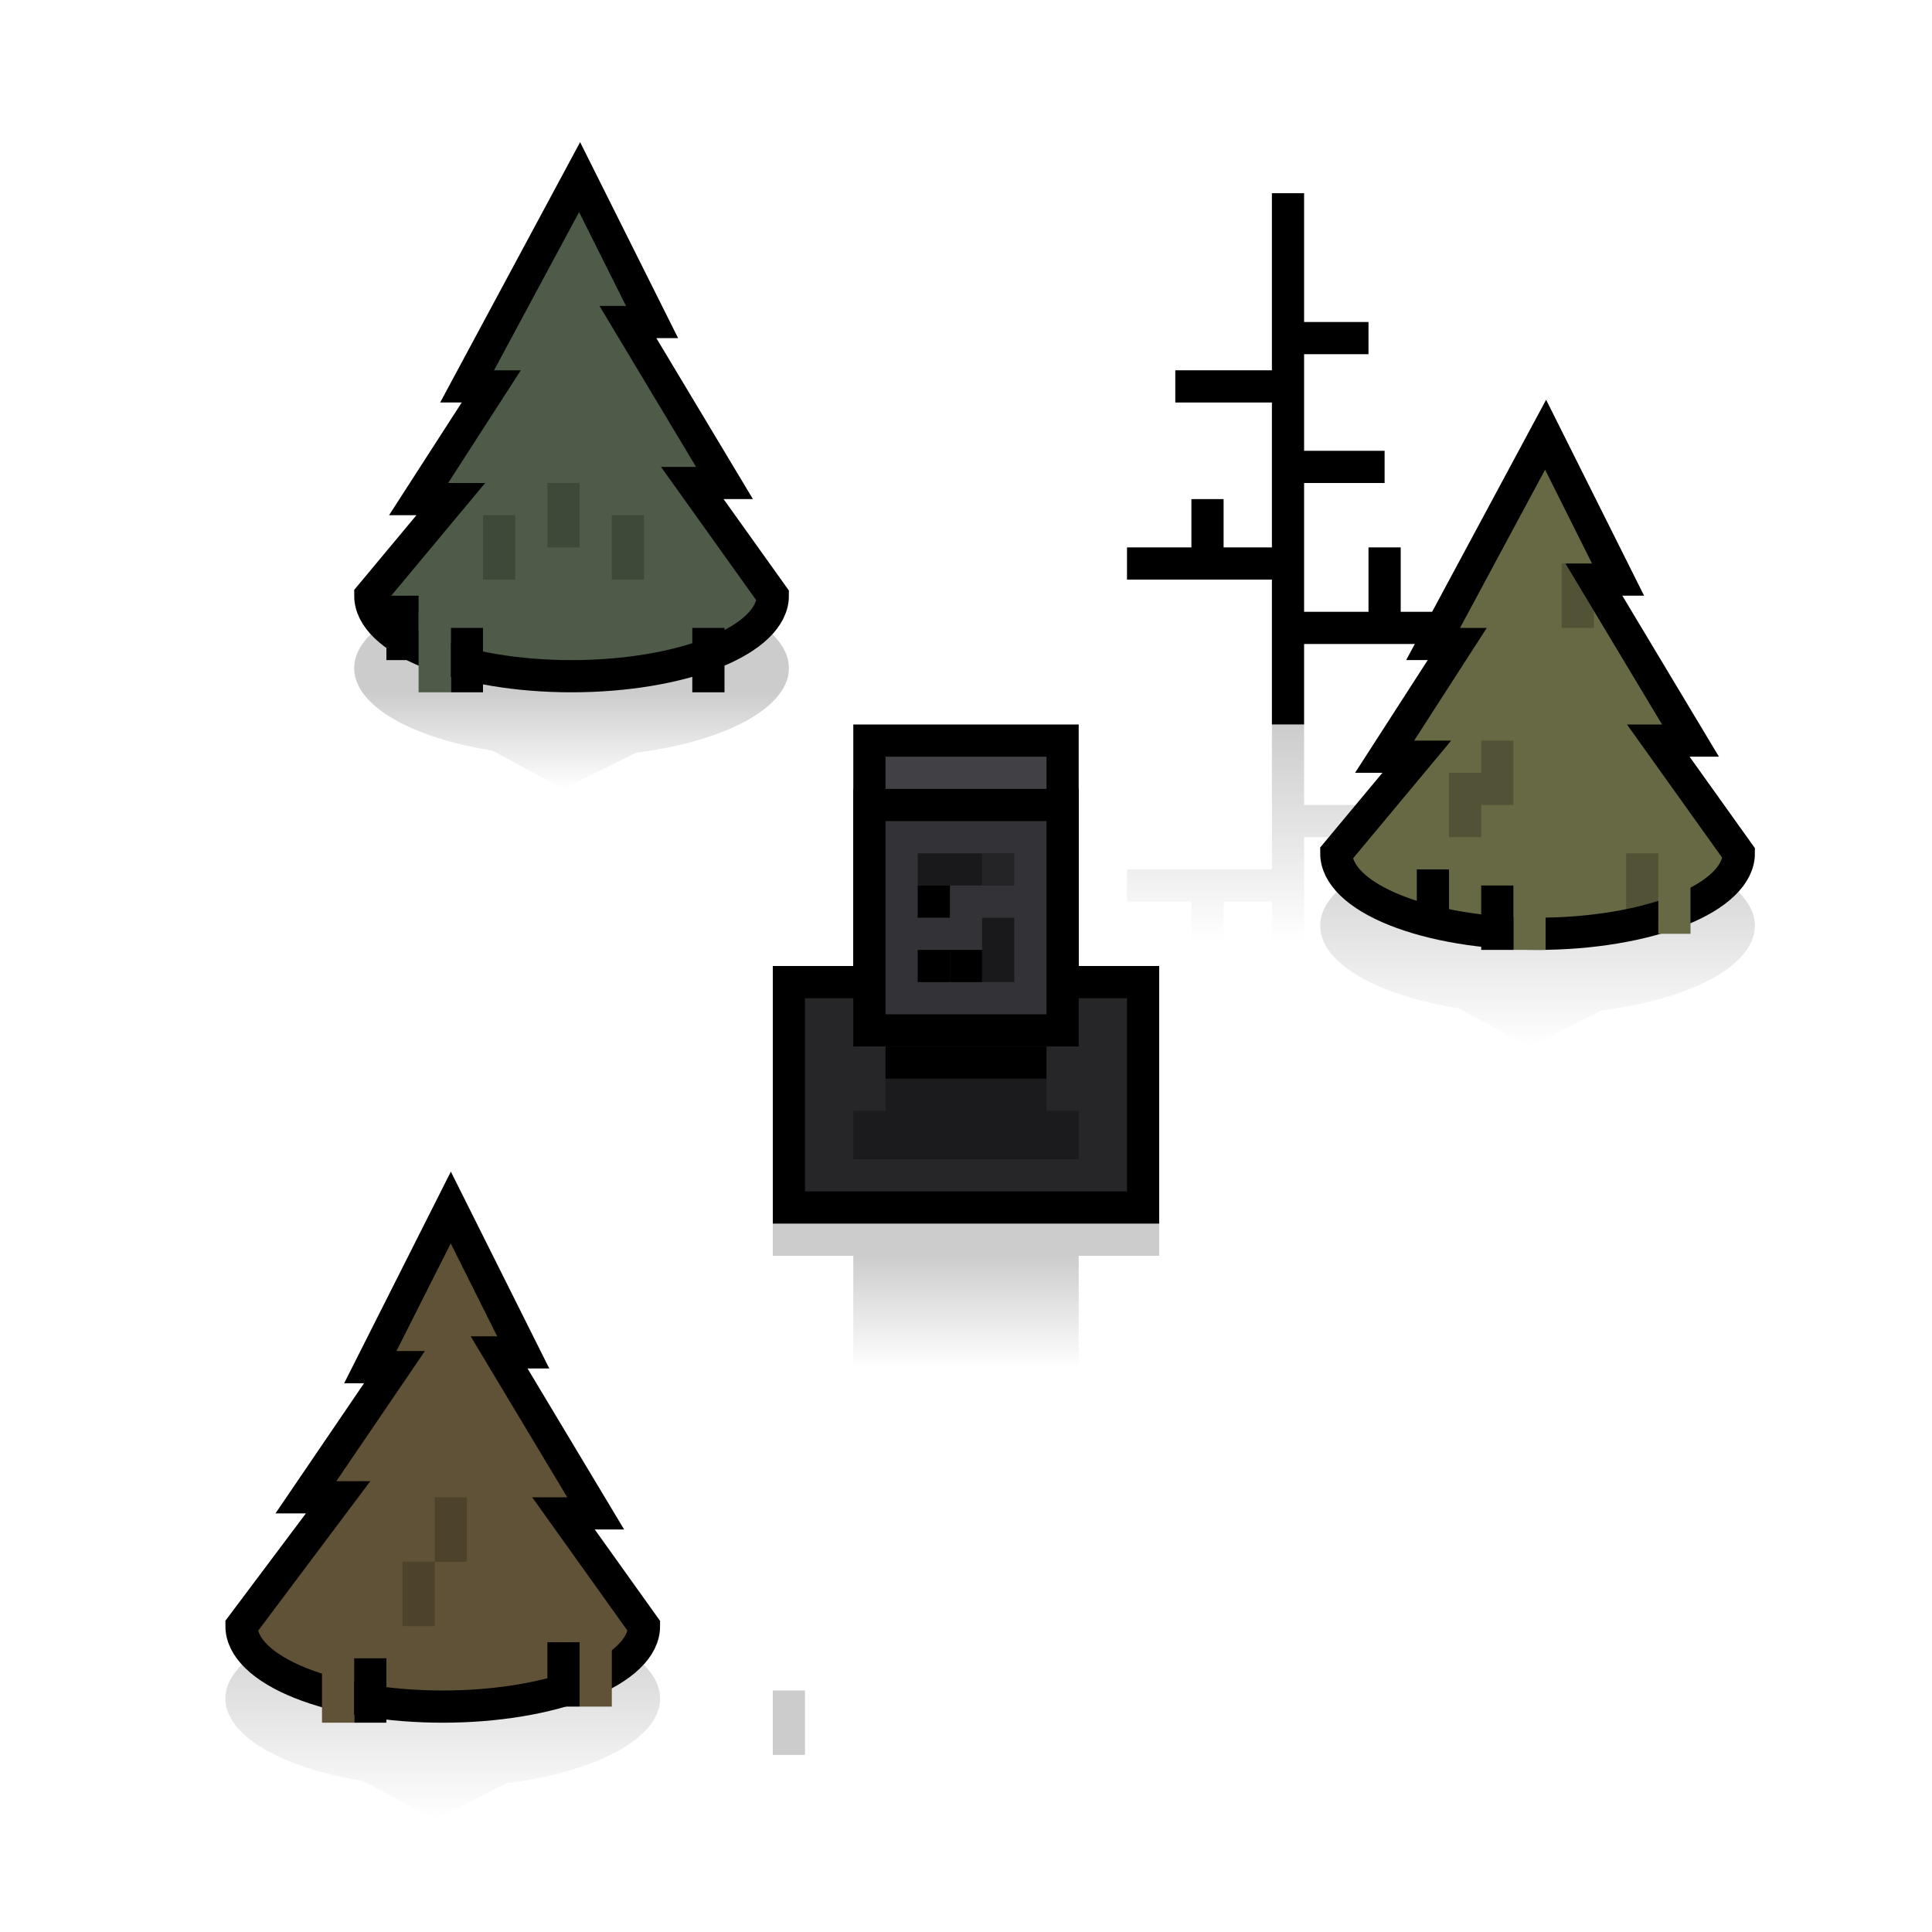 <svg width="120" height="120" viewBox="0 0 120 120" fill="none" xmlns="http://www.w3.org/2000/svg">
<path opacity="0.2" d="M48 62H72V64.823V78H48V75.177V62Z" fill="black"/>
<rect x="34" y="99" width="2" height="4" fill="black" fill-opacity="0.2"/>
<rect x="48" y="105" width="2" height="4" fill="black" fill-opacity="0.2"/>
<path d="M90 39H86M80 45V39M80 39V35M80 39H86M80 35V29M80 35H75M70 35H75M80 29H86M80 29V24M80 24H73M80 24V21M80 21H85M80 21V15V12M86 39V34M75 35V31" stroke="black" stroke-width="2"/>
<path opacity="0.2" d="M90 51H86M80 45V51M80 51V55M80 51H86M80 55V61M80 55H75M70 55H75M86 51V56M75 55V59" stroke="url(#paint0_linear_3721_25907)" stroke-width="2"/>
<path fill-rule="evenodd" clip-rule="evenodd" d="M108.945 58C108.981 57.835 109 57.669 109 57.5C109 54.462 102.956 52 95.5 52C88.044 52 82 54.462 82 57.5C82 57.669 82.019 57.835 82.055 58H82L82.063 58.034C82.559 60.132 85.95 61.886 90.589 62.625L95 65L99.488 62.756C104.598 62.113 108.412 60.268 108.938 58.031L109 58H108.945Z" fill="url(#paint1_linear_3721_25907)" fill-opacity="0.2"/>
<path d="M89.012 40L96 27L100.5 36H99L105 46H103L108 53C108 53.657 107.677 54.307 107.048 54.913C106.42 55.52 105.5 56.071 104.339 56.535C103.178 57 101.8 57.368 100.284 57.619C98.767 57.871 97.141 58 95.5 58C93.859 58 92.233 57.871 90.716 57.619C89.2 57.368 87.822 57 86.661 56.535C85.5 56.071 84.58 55.52 83.951 54.913C83.323 54.307 83 53.657 83 53L88 47H86L90.512 40H89.012Z" fill="#676844" stroke="black" stroke-width="2"/>
<rect opacity="0.2" x="90" y="48" width="2" height="4" fill="black"/>
<rect opacity="0.2" x="92" y="46" width="2" height="4" fill="black"/>
<rect x="94" y="55" width="2" height="4" fill="#676844"/>
<rect x="103" y="54" width="2" height="4" fill="#676844"/>
<rect x="92" y="55" width="2" height="4" fill="black"/>
<rect x="88" y="54" width="2" height="4" fill="black"/>
<rect opacity="0.2" x="101" y="53" width="2" height="4" fill="black"/>
<rect opacity="0.2" x="97" y="35" width="2" height="4" fill="black"/>
<path fill-rule="evenodd" clip-rule="evenodd" d="M48.945 42C48.981 41.835 49 41.669 49 41.5C49 38.462 42.956 36 35.5 36C28.044 36 22 38.462 22 41.5C22 41.669 22.019 41.835 22.055 42H22L22.063 42.034C22.559 44.132 25.95 45.886 30.589 46.625L35 49L39.488 46.756C44.598 46.113 48.412 44.268 48.938 42.031L49 42H48.945Z" fill="url(#paint2_linear_3721_25907)" fill-opacity="0.2"/>
<path d="M29.012 24L36 11L40.5 20H39L45 30H43L48 37C48 37.657 47.677 38.307 47.048 38.913C46.42 39.52 45.5 40.071 44.339 40.535C43.178 41 41.8 41.368 40.283 41.619C38.767 41.871 37.142 42 35.5 42C33.858 42 32.233 41.871 30.716 41.619C29.2 41.368 27.822 41 26.661 40.535C25.5 40.071 24.58 39.52 23.951 38.913C23.323 38.307 23 37.657 23 37L28 31H26L30.512 24H29.012Z" fill="#4E5B49" stroke="black" stroke-width="2"/>
<rect opacity="0.2" x="30" y="32" width="2" height="4" fill="black"/>
<rect opacity="0.2" x="34" y="30" width="2" height="4" fill="black"/>
<rect opacity="0.2" x="38" y="32" width="2" height="4" fill="black"/>
<rect x="43" y="39" width="2" height="4" fill="black"/>
<rect x="24" y="37" width="2" height="4" fill="black"/>
<rect x="28" y="39" width="2" height="4" fill="black"/>
<rect x="26" y="38" width="2" height="5" fill="#4E5B49"/>
<path fill-rule="evenodd" clip-rule="evenodd" d="M40.945 106C40.981 105.835 41 105.669 41 105.5C41 102.462 34.956 100 27.5 100C20.044 100 14 102.462 14 105.5C14 105.669 14.019 105.835 14.055 106H14L14.063 106.034C14.559 108.132 17.95 109.886 22.589 110.625L27 113L31.488 110.756C36.598 110.113 40.412 108.268 40.938 106.031L41 106H40.945Z" fill="url(#paint3_linear_3721_25907)" fill-opacity="0.2"/>
<path d="M23 84.917L28 75L32.5 84H31L37 94H35L40 101C40 101.657 39.677 102.307 39.048 102.913C38.42 103.52 37.5 104.071 36.339 104.536C35.178 105 33.8 105.368 32.283 105.619C30.767 105.871 29.142 106 27.5 106C25.858 106 24.233 105.871 22.716 105.619C21.2 105.368 19.822 105 18.661 104.536C17.5 104.071 16.58 103.52 15.951 102.913C15.323 102.307 15 101.657 15 101L21 93H19L24.5 84.917H23Z" fill="#605237" stroke="black" stroke-width="2"/>
<rect opacity="0.2" x="25" y="97" width="2" height="4" fill="black"/>
<rect x="20" y="103" width="2" height="4" fill="#605237"/>
<rect width="2" height="4" transform="matrix(-1 -8.74228e-08 -8.74228e-08 1 38 102)" fill="#605237"/>
<rect width="2" height="4" transform="matrix(-1 -8.74228e-08 -8.74228e-08 1 36 102)" fill="black"/>
<rect width="2" height="4" transform="matrix(-1 8.74228e-08 8.74228e-08 1 24 103)" fill="black"/>
<rect opacity="0.2" x="27" y="93" width="2" height="4" fill="black"/>
<rect x="49" y="61" width="22" height="14" fill="#404045"/>
<rect x="49" y="61" width="22" height="14" fill="black" fill-opacity="0.4"/>
<rect x="49" y="61" width="22" height="14" stroke="black" stroke-width="2"/>
<rect x="54" y="46" width="12" height="14" fill="#404045" stroke="black" stroke-width="2"/>
<rect x="54" y="50" width="12" height="14" fill="#404045"/>
<rect x="54" y="50" width="12" height="14" fill="black" fill-opacity="0.2"/>
<rect x="54" y="50" width="12" height="14" stroke="black" stroke-width="2"/>
<rect x="55" y="65" width="10" height="2" fill="black"/>
<rect opacity="0.3" x="55" y="67" width="10" height="2" fill="black"/>
<rect opacity="0.3" x="53" y="69" width="14" height="3" fill="black"/>
<rect opacity="0.2" x="53" y="78" width="14" height="7" fill="url(#paint4_linear_3721_25907)"/>
<rect opacity="0.5" x="57" y="53" width="2" height="2" fill="black"/>
<rect opacity="0.5" x="61" y="59" width="2" height="2" fill="black"/>
<rect opacity="0.3" x="61" y="53" width="2" height="2" fill="black"/>
<rect opacity="0.5" x="61" y="57" width="2" height="2" fill="black"/>
<rect opacity="0.5" x="59" y="53" width="2" height="2" fill="black"/>
<rect x="57" y="59" width="2" height="2" fill="black"/>
<rect x="57" y="55" width="2" height="2" fill="black"/>
<rect x="59" y="59" width="2" height="2" fill="black"/>
<defs>
<linearGradient id="paint0_linear_3721_25907" x1="80" y1="58.5" x2="80" y2="45" gradientUnits="userSpaceOnUse">
<stop stop-opacity="0"/>
<stop offset="1"/>
</linearGradient>
<linearGradient id="paint1_linear_3721_25907" x1="95.5" y1="52" x2="95.5" y2="65" gradientUnits="userSpaceOnUse">
<stop/>
<stop offset="1" stop-opacity="0"/>
</linearGradient>
<linearGradient id="paint2_linear_3721_25907" x1="35.5" y1="43" x2="35.5" y2="49" gradientUnits="userSpaceOnUse">
<stop/>
<stop offset="1" stop-opacity="0"/>
</linearGradient>
<linearGradient id="paint3_linear_3721_25907" x1="27.5" y1="100" x2="27.5" y2="113" gradientUnits="userSpaceOnUse">
<stop/>
<stop offset="1" stop-opacity="0"/>
</linearGradient>
<linearGradient id="paint4_linear_3721_25907" x1="60" y1="78" x2="60" y2="85" gradientUnits="userSpaceOnUse">
<stop/>
<stop offset="1" stop-opacity="0"/>
</linearGradient>
</defs>
</svg>
